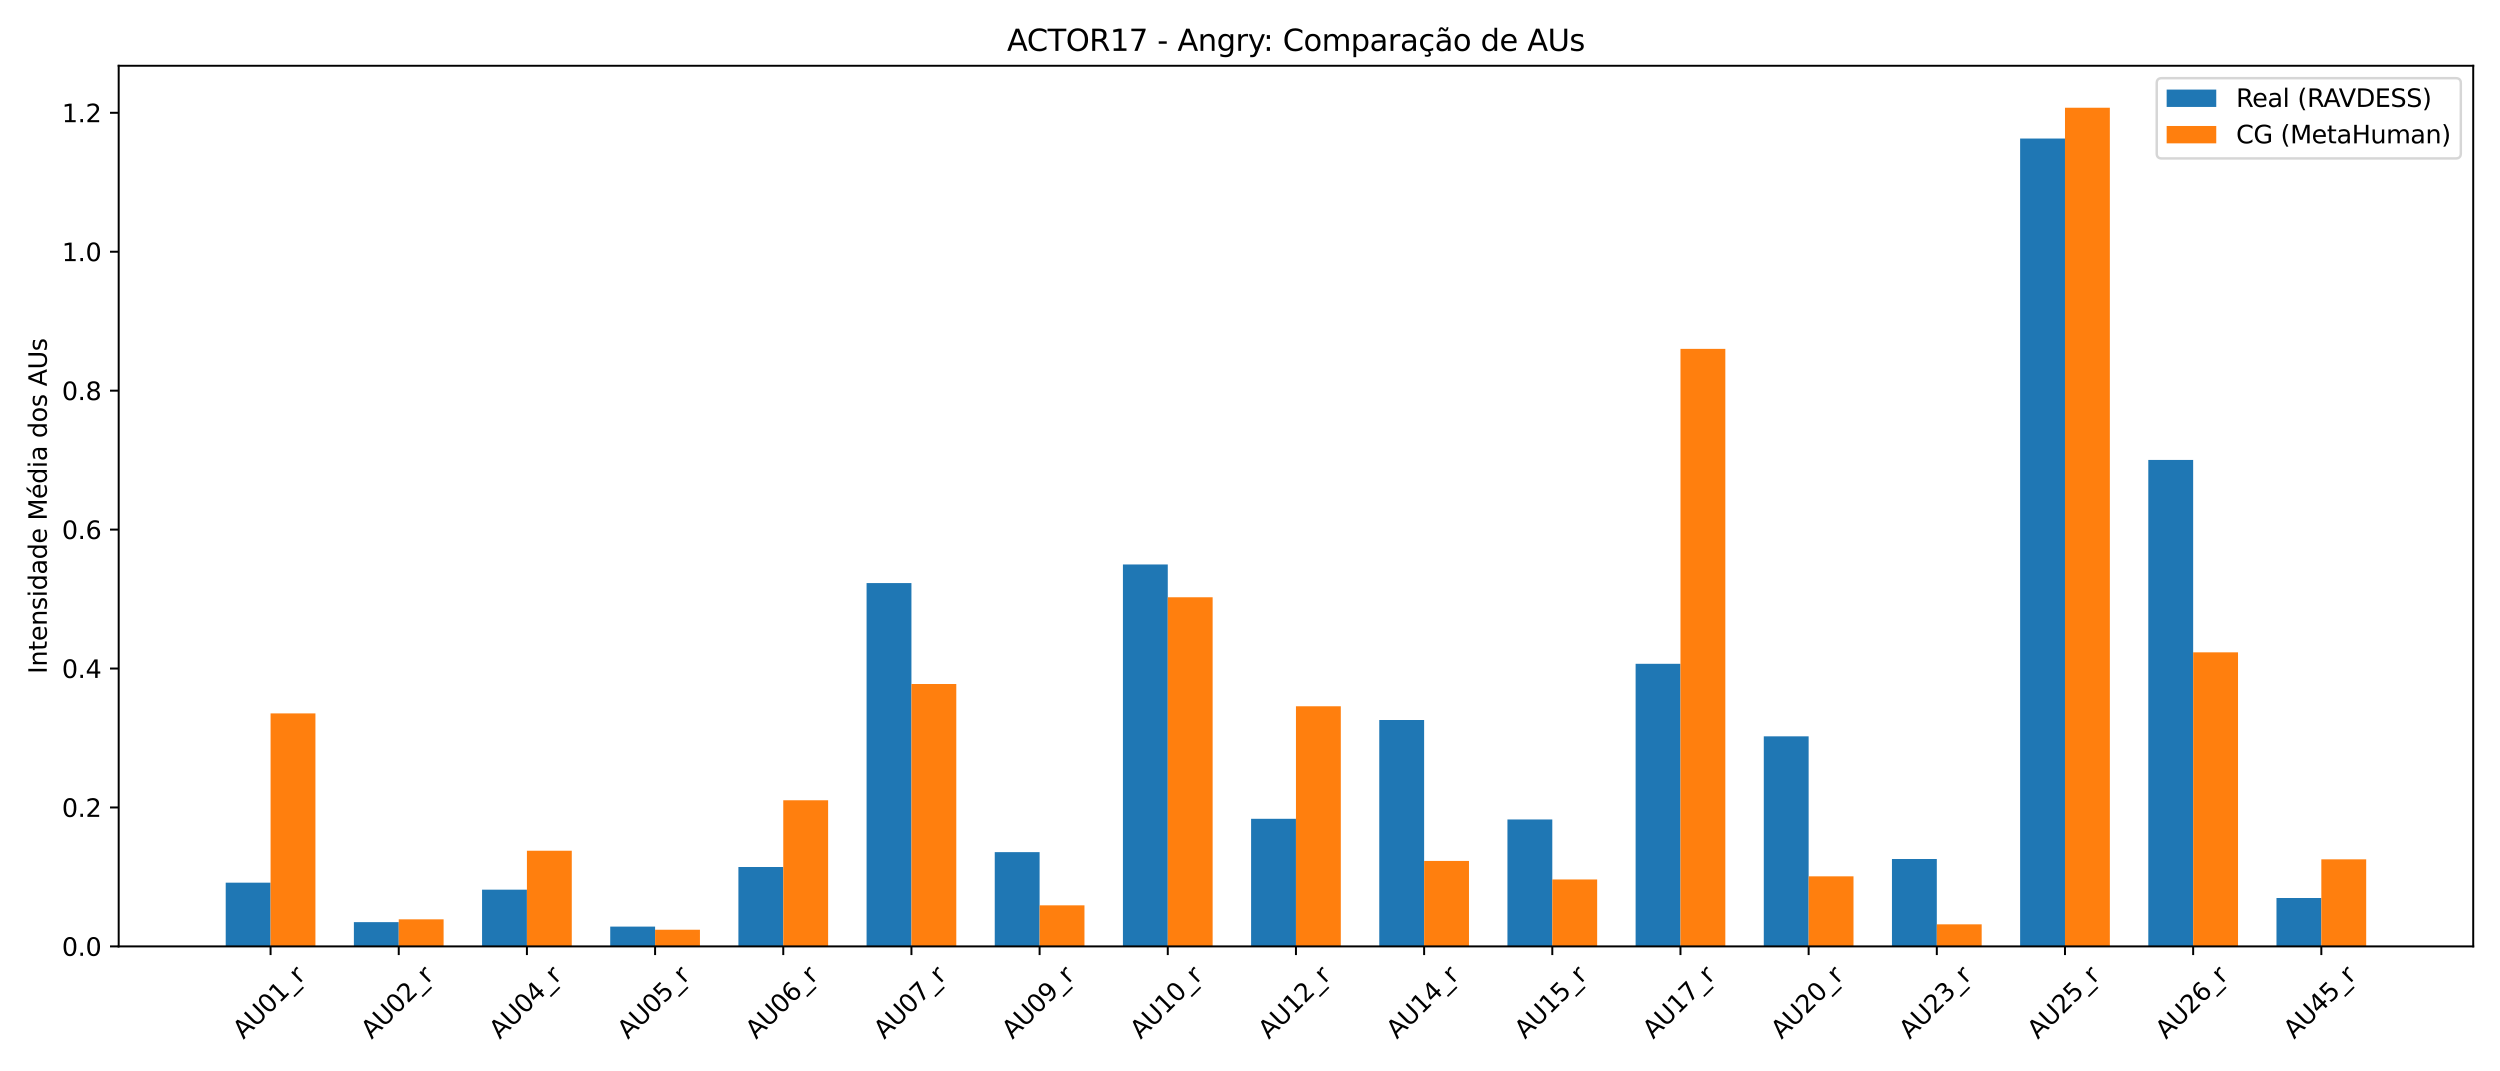 <?xml version="1.0" encoding="utf-8" standalone="no"?>
<!DOCTYPE svg PUBLIC "-//W3C//DTD SVG 1.1//EN"
  "http://www.w3.org/Graphics/SVG/1.1/DTD/svg11.dtd">
<svg xmlns:xlink="http://www.w3.org/1999/xlink" width="1008pt" height="432pt" viewBox="0 0 1008 432" xmlns="http://www.w3.org/2000/svg" version="1.1">
 <defs>
  <style type="text/css">*{stroke-linejoin: round; stroke-linecap: butt}</style>
 </defs>
 <g id="figure_1">
  <g id="patch_1">
   <path d="M 0 432 
L 1008 432 
L 1008 0 
L 0 0 
z
" style="fill: #ffffff"/>
  </g>
  <g id="axes_1">
   <g id="patch_2">
    <path d="M 47.855 381.585 
L 997.2 381.585 
L 997.2 26.52 
L 47.855 26.52 
z
" style="fill: #ffffff"/>
   </g>
   <g id="patch_3">
    <path d="M 91.007 381.585 
L 109.095 381.585 
L 109.095 355.896 
L 91.007 355.896 
z
" clip-path="url(#p67340ee2ce)" style="fill: #1f77b4"/>
   </g>
   <g id="patch_4">
    <path d="M 142.686 381.585 
L 160.774 381.585 
L 160.774 371.795 
L 142.686 371.795 
z
" clip-path="url(#p67340ee2ce)" style="fill: #1f77b4"/>
   </g>
   <g id="patch_5">
    <path d="M 194.365 381.585 
L 212.453 381.585 
L 212.453 358.724 
L 194.365 358.724 
z
" clip-path="url(#p67340ee2ce)" style="fill: #1f77b4"/>
   </g>
   <g id="patch_6">
    <path d="M 246.044 381.585 
L 264.132 381.585 
L 264.132 373.609 
L 246.044 373.609 
z
" clip-path="url(#p67340ee2ce)" style="fill: #1f77b4"/>
   </g>
   <g id="patch_7">
    <path d="M 297.723 381.585 
L 315.811 381.585 
L 315.811 349.574 
L 297.723 349.574 
z
" clip-path="url(#p67340ee2ce)" style="fill: #1f77b4"/>
   </g>
   <g id="patch_8">
    <path d="M 349.403 381.585 
L 367.49 381.585 
L 367.49 235.084 
L 349.403 235.084 
z
" clip-path="url(#p67340ee2ce)" style="fill: #1f77b4"/>
   </g>
   <g id="patch_9">
    <path d="M 401.082 381.585 
L 419.169 381.585 
L 419.169 343.572 
L 401.082 343.572 
z
" clip-path="url(#p67340ee2ce)" style="fill: #1f77b4"/>
   </g>
   <g id="patch_10">
    <path d="M 452.761 381.585 
L 470.848 381.585 
L 470.848 227.588 
L 452.761 227.588 
z
" clip-path="url(#p67340ee2ce)" style="fill: #1f77b4"/>
   </g>
   <g id="patch_11">
    <path d="M 504.44 381.585 
L 522.528 381.585 
L 522.528 330.128 
L 504.44 330.128 
z
" clip-path="url(#p67340ee2ce)" style="fill: #1f77b4"/>
   </g>
   <g id="patch_12">
    <path d="M 556.119 381.585 
L 574.207 381.585 
L 574.207 290.302 
L 556.119 290.302 
z
" clip-path="url(#p67340ee2ce)" style="fill: #1f77b4"/>
   </g>
   <g id="patch_13">
    <path d="M 607.798 381.585 
L 625.886 381.585 
L 625.886 330.421 
L 607.798 330.421 
z
" clip-path="url(#p67340ee2ce)" style="fill: #1f77b4"/>
   </g>
   <g id="patch_14">
    <path d="M 659.477 381.585 
L 677.565 381.585 
L 677.565 267.654 
L 659.477 267.654 
z
" clip-path="url(#p67340ee2ce)" style="fill: #1f77b4"/>
   </g>
   <g id="patch_15">
    <path d="M 711.156 381.585 
L 729.244 381.585 
L 729.244 296.891 
L 711.156 296.891 
z
" clip-path="url(#p67340ee2ce)" style="fill: #1f77b4"/>
   </g>
   <g id="patch_16">
    <path d="M 762.835 381.585 
L 780.923 381.585 
L 780.923 346.347 
L 762.835 346.347 
z
" clip-path="url(#p67340ee2ce)" style="fill: #1f77b4"/>
   </g>
   <g id="patch_17">
    <path d="M 814.514 381.585 
L 832.602 381.585 
L 832.602 55.852 
L 814.514 55.852 
z
" clip-path="url(#p67340ee2ce)" style="fill: #1f77b4"/>
   </g>
   <g id="patch_18">
    <path d="M 866.193 381.585 
L 884.281 381.585 
L 884.281 185.441 
L 866.193 185.441 
z
" clip-path="url(#p67340ee2ce)" style="fill: #1f77b4"/>
   </g>
   <g id="patch_19">
    <path d="M 917.873 381.585 
L 935.96 381.585 
L 935.96 362.085 
L 917.873 362.085 
z
" clip-path="url(#p67340ee2ce)" style="fill: #1f77b4"/>
   </g>
   <g id="patch_20">
    <path d="M 109.095 381.585 
L 127.182 381.585 
L 127.182 287.635 
L 109.095 287.635 
z
" clip-path="url(#p67340ee2ce)" style="fill: #ff7f0e"/>
   </g>
   <g id="patch_21">
    <path d="M 160.774 381.585 
L 178.862 381.585 
L 178.862 370.672 
L 160.774 370.672 
z
" clip-path="url(#p67340ee2ce)" style="fill: #ff7f0e"/>
   </g>
   <g id="patch_22">
    <path d="M 212.453 381.585 
L 230.541 381.585 
L 230.541 343.019 
L 212.453 343.019 
z
" clip-path="url(#p67340ee2ce)" style="fill: #ff7f0e"/>
   </g>
   <g id="patch_23">
    <path d="M 264.132 381.585 
L 282.22 381.585 
L 282.22 374.873 
L 264.132 374.873 
z
" clip-path="url(#p67340ee2ce)" style="fill: #ff7f0e"/>
   </g>
   <g id="patch_24">
    <path d="M 315.811 381.585 
L 333.899 381.585 
L 333.899 322.66 
L 315.811 322.66 
z
" clip-path="url(#p67340ee2ce)" style="fill: #ff7f0e"/>
   </g>
   <g id="patch_25">
    <path d="M 367.49 381.585 
L 385.578 381.585 
L 385.578 275.798 
L 367.49 275.798 
z
" clip-path="url(#p67340ee2ce)" style="fill: #ff7f0e"/>
   </g>
   <g id="patch_26">
    <path d="M 419.169 381.585 
L 437.257 381.585 
L 437.257 365.043 
L 419.169 365.043 
z
" clip-path="url(#p67340ee2ce)" style="fill: #ff7f0e"/>
   </g>
   <g id="patch_27">
    <path d="M 470.848 381.585 
L 488.936 381.585 
L 488.936 240.826 
L 470.848 240.826 
z
" clip-path="url(#p67340ee2ce)" style="fill: #ff7f0e"/>
   </g>
   <g id="patch_28">
    <path d="M 522.528 381.585 
L 540.615 381.585 
L 540.615 284.768 
L 522.528 284.768 
z
" clip-path="url(#p67340ee2ce)" style="fill: #ff7f0e"/>
   </g>
   <g id="patch_29">
    <path d="M 574.207 381.585 
L 592.294 381.585 
L 592.294 347.141 
L 574.207 347.141 
z
" clip-path="url(#p67340ee2ce)" style="fill: #ff7f0e"/>
   </g>
   <g id="patch_30">
    <path d="M 625.886 381.585 
L 643.973 381.585 
L 643.973 354.606 
L 625.886 354.606 
z
" clip-path="url(#p67340ee2ce)" style="fill: #ff7f0e"/>
   </g>
   <g id="patch_31">
    <path d="M 677.565 381.585 
L 695.652 381.585 
L 695.652 140.667 
L 677.565 140.667 
z
" clip-path="url(#p67340ee2ce)" style="fill: #ff7f0e"/>
   </g>
   <g id="patch_32">
    <path d="M 729.244 381.585 
L 747.332 381.585 
L 747.332 353.338 
L 729.244 353.338 
z
" clip-path="url(#p67340ee2ce)" style="fill: #ff7f0e"/>
   </g>
   <g id="patch_33">
    <path d="M 780.923 381.585 
L 799.011 381.585 
L 799.011 372.68 
L 780.923 372.68 
z
" clip-path="url(#p67340ee2ce)" style="fill: #ff7f0e"/>
   </g>
   <g id="patch_34">
    <path d="M 832.602 381.585 
L 850.69 381.585 
L 850.69 43.428 
L 832.602 43.428 
z
" clip-path="url(#p67340ee2ce)" style="fill: #ff7f0e"/>
   </g>
   <g id="patch_35">
    <path d="M 884.281 381.585 
L 902.369 381.585 
L 902.369 263.022 
L 884.281 263.022 
z
" clip-path="url(#p67340ee2ce)" style="fill: #ff7f0e"/>
   </g>
   <g id="patch_36">
    <path d="M 935.96 381.585 
L 954.048 381.585 
L 954.048 346.481 
L 935.96 346.481 
z
" clip-path="url(#p67340ee2ce)" style="fill: #ff7f0e"/>
   </g>
   <g id="matplotlib.axis_1">
    <g id="xtick_1">
     <g id="line2d_1">
      <defs>
       <path id="m3e438a20f1" d="M 0 0 
L 0 3.5 
" style="stroke: #000000; stroke-width: 0.8"/>
      </defs>
      <g>
       <use xlink:href="#m3e438a20f1" x="109.095" y="381.585" style="stroke: #000000; stroke-width: 0.8"/>
      </g>
     </g>
     <g id="text_1">
      <!-- AU01_r -->
      <g transform="translate(98.159 419.285) rotate(-45) scale(0.1 -0.1)">
       <defs>
        <path id="DejaVuSans-41" d="M 2188 4044 
L 1331 1722 
L 3047 1722 
L 2188 4044 
z
M 1831 4666 
L 2547 4666 
L 4325 0 
L 3669 0 
L 3244 1197 
L 1141 1197 
L 716 0 
L 50 0 
L 1831 4666 
z
" transform="scale(0.016)"/>
        <path id="DejaVuSans-55" d="M 556 4666 
L 1191 4666 
L 1191 1831 
Q 1191 1081 1462 751 
Q 1734 422 2344 422 
Q 2950 422 3222 751 
Q 3494 1081 3494 1831 
L 3494 4666 
L 4128 4666 
L 4128 1753 
Q 4128 841 3676 375 
Q 3225 -91 2344 -91 
Q 1459 -91 1007 375 
Q 556 841 556 1753 
L 556 4666 
z
" transform="scale(0.016)"/>
        <path id="DejaVuSans-30" d="M 2034 4250 
Q 1547 4250 1301 3770 
Q 1056 3291 1056 2328 
Q 1056 1369 1301 889 
Q 1547 409 2034 409 
Q 2525 409 2770 889 
Q 3016 1369 3016 2328 
Q 3016 3291 2770 3770 
Q 2525 4250 2034 4250 
z
M 2034 4750 
Q 2819 4750 3233 4129 
Q 3647 3509 3647 2328 
Q 3647 1150 3233 529 
Q 2819 -91 2034 -91 
Q 1250 -91 836 529 
Q 422 1150 422 2328 
Q 422 3509 836 4129 
Q 1250 4750 2034 4750 
z
" transform="scale(0.016)"/>
        <path id="DejaVuSans-31" d="M 794 531 
L 1825 531 
L 1825 4091 
L 703 3866 
L 703 4441 
L 1819 4666 
L 2450 4666 
L 2450 531 
L 3481 531 
L 3481 0 
L 794 0 
L 794 531 
z
" transform="scale(0.016)"/>
        <path id="DejaVuSans-5f" d="M 3263 -1063 
L 3263 -1509 
L -63 -1509 
L -63 -1063 
L 3263 -1063 
z
" transform="scale(0.016)"/>
        <path id="DejaVuSans-72" d="M 2631 2963 
Q 2534 3019 2420 3045 
Q 2306 3072 2169 3072 
Q 1681 3072 1420 2755 
Q 1159 2438 1159 1844 
L 1159 0 
L 581 0 
L 581 3500 
L 1159 3500 
L 1159 2956 
Q 1341 3275 1631 3429 
Q 1922 3584 2338 3584 
Q 2397 3584 2469 3576 
Q 2541 3569 2628 3553 
L 2631 2963 
z
" transform="scale(0.016)"/>
       </defs>
       <use xlink:href="#DejaVuSans-41"/>
       <use xlink:href="#DejaVuSans-55" transform="translate(68.408 0)"/>
       <use xlink:href="#DejaVuSans-30" transform="translate(141.602 0)"/>
       <use xlink:href="#DejaVuSans-31" transform="translate(205.225 0)"/>
       <use xlink:href="#DejaVuSans-5f" transform="translate(268.848 0)"/>
       <use xlink:href="#DejaVuSans-72" transform="translate(318.848 0)"/>
      </g>
     </g>
    </g>
    <g id="xtick_2">
     <g id="line2d_2">
      <g>
       <use xlink:href="#m3e438a20f1" x="160.774" y="381.585" style="stroke: #000000; stroke-width: 0.8"/>
      </g>
     </g>
     <g id="text_2">
      <!-- AU02_r -->
      <g transform="translate(149.838 419.285) rotate(-45) scale(0.1 -0.1)">
       <defs>
        <path id="DejaVuSans-32" d="M 1228 531 
L 3431 531 
L 3431 0 
L 469 0 
L 469 531 
Q 828 903 1448 1529 
Q 2069 2156 2228 2338 
Q 2531 2678 2651 2914 
Q 2772 3150 2772 3378 
Q 2772 3750 2511 3984 
Q 2250 4219 1831 4219 
Q 1534 4219 1204 4116 
Q 875 4013 500 3803 
L 500 4441 
Q 881 4594 1212 4672 
Q 1544 4750 1819 4750 
Q 2544 4750 2975 4387 
Q 3406 4025 3406 3419 
Q 3406 3131 3298 2873 
Q 3191 2616 2906 2266 
Q 2828 2175 2409 1742 
Q 1991 1309 1228 531 
z
" transform="scale(0.016)"/>
       </defs>
       <use xlink:href="#DejaVuSans-41"/>
       <use xlink:href="#DejaVuSans-55" transform="translate(68.408 0)"/>
       <use xlink:href="#DejaVuSans-30" transform="translate(141.602 0)"/>
       <use xlink:href="#DejaVuSans-32" transform="translate(205.225 0)"/>
       <use xlink:href="#DejaVuSans-5f" transform="translate(268.848 0)"/>
       <use xlink:href="#DejaVuSans-72" transform="translate(318.848 0)"/>
      </g>
     </g>
    </g>
    <g id="xtick_3">
     <g id="line2d_3">
      <g>
       <use xlink:href="#m3e438a20f1" x="212.453" y="381.585" style="stroke: #000000; stroke-width: 0.8"/>
      </g>
     </g>
     <g id="text_3">
      <!-- AU04_r -->
      <g transform="translate(201.517 419.285) rotate(-45) scale(0.1 -0.1)">
       <defs>
        <path id="DejaVuSans-34" d="M 2419 4116 
L 825 1625 
L 2419 1625 
L 2419 4116 
z
M 2253 4666 
L 3047 4666 
L 3047 1625 
L 3713 1625 
L 3713 1100 
L 3047 1100 
L 3047 0 
L 2419 0 
L 2419 1100 
L 313 1100 
L 313 1709 
L 2253 4666 
z
" transform="scale(0.016)"/>
       </defs>
       <use xlink:href="#DejaVuSans-41"/>
       <use xlink:href="#DejaVuSans-55" transform="translate(68.408 0)"/>
       <use xlink:href="#DejaVuSans-30" transform="translate(141.602 0)"/>
       <use xlink:href="#DejaVuSans-34" transform="translate(205.225 0)"/>
       <use xlink:href="#DejaVuSans-5f" transform="translate(268.848 0)"/>
       <use xlink:href="#DejaVuSans-72" transform="translate(318.848 0)"/>
      </g>
     </g>
    </g>
    <g id="xtick_4">
     <g id="line2d_4">
      <g>
       <use xlink:href="#m3e438a20f1" x="264.132" y="381.585" style="stroke: #000000; stroke-width: 0.8"/>
      </g>
     </g>
     <g id="text_4">
      <!-- AU05_r -->
      <g transform="translate(253.196 419.285) rotate(-45) scale(0.1 -0.1)">
       <defs>
        <path id="DejaVuSans-35" d="M 691 4666 
L 3169 4666 
L 3169 4134 
L 1269 4134 
L 1269 2991 
Q 1406 3038 1543 3061 
Q 1681 3084 1819 3084 
Q 2600 3084 3056 2656 
Q 3513 2228 3513 1497 
Q 3513 744 3044 326 
Q 2575 -91 1722 -91 
Q 1428 -91 1123 -41 
Q 819 9 494 109 
L 494 744 
Q 775 591 1075 516 
Q 1375 441 1709 441 
Q 2250 441 2565 725 
Q 2881 1009 2881 1497 
Q 2881 1984 2565 2268 
Q 2250 2553 1709 2553 
Q 1456 2553 1204 2497 
Q 953 2441 691 2322 
L 691 4666 
z
" transform="scale(0.016)"/>
       </defs>
       <use xlink:href="#DejaVuSans-41"/>
       <use xlink:href="#DejaVuSans-55" transform="translate(68.408 0)"/>
       <use xlink:href="#DejaVuSans-30" transform="translate(141.602 0)"/>
       <use xlink:href="#DejaVuSans-35" transform="translate(205.225 0)"/>
       <use xlink:href="#DejaVuSans-5f" transform="translate(268.848 0)"/>
       <use xlink:href="#DejaVuSans-72" transform="translate(318.848 0)"/>
      </g>
     </g>
    </g>
    <g id="xtick_5">
     <g id="line2d_5">
      <g>
       <use xlink:href="#m3e438a20f1" x="315.811" y="381.585" style="stroke: #000000; stroke-width: 0.8"/>
      </g>
     </g>
     <g id="text_5">
      <!-- AU06_r -->
      <g transform="translate(304.875 419.285) rotate(-45) scale(0.1 -0.1)">
       <defs>
        <path id="DejaVuSans-36" d="M 2113 2584 
Q 1688 2584 1439 2293 
Q 1191 2003 1191 1497 
Q 1191 994 1439 701 
Q 1688 409 2113 409 
Q 2538 409 2786 701 
Q 3034 994 3034 1497 
Q 3034 2003 2786 2293 
Q 2538 2584 2113 2584 
z
M 3366 4563 
L 3366 3988 
Q 3128 4100 2886 4159 
Q 2644 4219 2406 4219 
Q 1781 4219 1451 3797 
Q 1122 3375 1075 2522 
Q 1259 2794 1537 2939 
Q 1816 3084 2150 3084 
Q 2853 3084 3261 2657 
Q 3669 2231 3669 1497 
Q 3669 778 3244 343 
Q 2819 -91 2113 -91 
Q 1303 -91 875 529 
Q 447 1150 447 2328 
Q 447 3434 972 4092 
Q 1497 4750 2381 4750 
Q 2619 4750 2861 4703 
Q 3103 4656 3366 4563 
z
" transform="scale(0.016)"/>
       </defs>
       <use xlink:href="#DejaVuSans-41"/>
       <use xlink:href="#DejaVuSans-55" transform="translate(68.408 0)"/>
       <use xlink:href="#DejaVuSans-30" transform="translate(141.602 0)"/>
       <use xlink:href="#DejaVuSans-36" transform="translate(205.225 0)"/>
       <use xlink:href="#DejaVuSans-5f" transform="translate(268.848 0)"/>
       <use xlink:href="#DejaVuSans-72" transform="translate(318.848 0)"/>
      </g>
     </g>
    </g>
    <g id="xtick_6">
     <g id="line2d_6">
      <g>
       <use xlink:href="#m3e438a20f1" x="367.49" y="381.585" style="stroke: #000000; stroke-width: 0.8"/>
      </g>
     </g>
     <g id="text_6">
      <!-- AU07_r -->
      <g transform="translate(356.554 419.285) rotate(-45) scale(0.1 -0.1)">
       <defs>
        <path id="DejaVuSans-37" d="M 525 4666 
L 3525 4666 
L 3525 4397 
L 1831 0 
L 1172 0 
L 2766 4134 
L 525 4134 
L 525 4666 
z
" transform="scale(0.016)"/>
       </defs>
       <use xlink:href="#DejaVuSans-41"/>
       <use xlink:href="#DejaVuSans-55" transform="translate(68.408 0)"/>
       <use xlink:href="#DejaVuSans-30" transform="translate(141.602 0)"/>
       <use xlink:href="#DejaVuSans-37" transform="translate(205.225 0)"/>
       <use xlink:href="#DejaVuSans-5f" transform="translate(268.848 0)"/>
       <use xlink:href="#DejaVuSans-72" transform="translate(318.848 0)"/>
      </g>
     </g>
    </g>
    <g id="xtick_7">
     <g id="line2d_7">
      <g>
       <use xlink:href="#m3e438a20f1" x="419.169" y="381.585" style="stroke: #000000; stroke-width: 0.8"/>
      </g>
     </g>
     <g id="text_7">
      <!-- AU09_r -->
      <g transform="translate(408.233 419.285) rotate(-45) scale(0.1 -0.1)">
       <defs>
        <path id="DejaVuSans-39" d="M 703 97 
L 703 672 
Q 941 559 1184 500 
Q 1428 441 1663 441 
Q 2288 441 2617 861 
Q 2947 1281 2994 2138 
Q 2813 1869 2534 1725 
Q 2256 1581 1919 1581 
Q 1219 1581 811 2004 
Q 403 2428 403 3163 
Q 403 3881 828 4315 
Q 1253 4750 1959 4750 
Q 2769 4750 3195 4129 
Q 3622 3509 3622 2328 
Q 3622 1225 3098 567 
Q 2575 -91 1691 -91 
Q 1453 -91 1209 -44 
Q 966 3 703 97 
z
M 1959 2075 
Q 2384 2075 2632 2365 
Q 2881 2656 2881 3163 
Q 2881 3666 2632 3958 
Q 2384 4250 1959 4250 
Q 1534 4250 1286 3958 
Q 1038 3666 1038 3163 
Q 1038 2656 1286 2365 
Q 1534 2075 1959 2075 
z
" transform="scale(0.016)"/>
       </defs>
       <use xlink:href="#DejaVuSans-41"/>
       <use xlink:href="#DejaVuSans-55" transform="translate(68.408 0)"/>
       <use xlink:href="#DejaVuSans-30" transform="translate(141.602 0)"/>
       <use xlink:href="#DejaVuSans-39" transform="translate(205.225 0)"/>
       <use xlink:href="#DejaVuSans-5f" transform="translate(268.848 0)"/>
       <use xlink:href="#DejaVuSans-72" transform="translate(318.848 0)"/>
      </g>
     </g>
    </g>
    <g id="xtick_8">
     <g id="line2d_8">
      <g>
       <use xlink:href="#m3e438a20f1" x="470.848" y="381.585" style="stroke: #000000; stroke-width: 0.8"/>
      </g>
     </g>
     <g id="text_8">
      <!-- AU10_r -->
      <g transform="translate(459.913 419.285) rotate(-45) scale(0.1 -0.1)">
       <use xlink:href="#DejaVuSans-41"/>
       <use xlink:href="#DejaVuSans-55" transform="translate(68.408 0)"/>
       <use xlink:href="#DejaVuSans-31" transform="translate(141.602 0)"/>
       <use xlink:href="#DejaVuSans-30" transform="translate(205.225 0)"/>
       <use xlink:href="#DejaVuSans-5f" transform="translate(268.848 0)"/>
       <use xlink:href="#DejaVuSans-72" transform="translate(318.848 0)"/>
      </g>
     </g>
    </g>
    <g id="xtick_9">
     <g id="line2d_9">
      <g>
       <use xlink:href="#m3e438a20f1" x="522.528" y="381.585" style="stroke: #000000; stroke-width: 0.8"/>
      </g>
     </g>
     <g id="text_9">
      <!-- AU12_r -->
      <g transform="translate(511.592 419.285) rotate(-45) scale(0.1 -0.1)">
       <use xlink:href="#DejaVuSans-41"/>
       <use xlink:href="#DejaVuSans-55" transform="translate(68.408 0)"/>
       <use xlink:href="#DejaVuSans-31" transform="translate(141.602 0)"/>
       <use xlink:href="#DejaVuSans-32" transform="translate(205.225 0)"/>
       <use xlink:href="#DejaVuSans-5f" transform="translate(268.848 0)"/>
       <use xlink:href="#DejaVuSans-72" transform="translate(318.848 0)"/>
      </g>
     </g>
    </g>
    <g id="xtick_10">
     <g id="line2d_10">
      <g>
       <use xlink:href="#m3e438a20f1" x="574.207" y="381.585" style="stroke: #000000; stroke-width: 0.8"/>
      </g>
     </g>
     <g id="text_10">
      <!-- AU14_r -->
      <g transform="translate(563.235 419.213) rotate(-45) scale(0.1 -0.1)">
       <use xlink:href="#DejaVuSans-41"/>
       <use xlink:href="#DejaVuSans-55" transform="translate(68.408 0)"/>
       <use xlink:href="#DejaVuSans-31" transform="translate(141.602 0)"/>
       <use xlink:href="#DejaVuSans-34" transform="translate(205.225 0)"/>
       <use xlink:href="#DejaVuSans-5f" transform="translate(268.848 0)"/>
       <use xlink:href="#DejaVuSans-72" transform="translate(318.848 0)"/>
      </g>
     </g>
    </g>
    <g id="xtick_11">
     <g id="line2d_11">
      <g>
       <use xlink:href="#m3e438a20f1" x="625.886" y="381.585" style="stroke: #000000; stroke-width: 0.8"/>
      </g>
     </g>
     <g id="text_11">
      <!-- AU15_r -->
      <g transform="translate(614.914 419.213) rotate(-45) scale(0.1 -0.1)">
       <use xlink:href="#DejaVuSans-41"/>
       <use xlink:href="#DejaVuSans-55" transform="translate(68.408 0)"/>
       <use xlink:href="#DejaVuSans-31" transform="translate(141.602 0)"/>
       <use xlink:href="#DejaVuSans-35" transform="translate(205.225 0)"/>
       <use xlink:href="#DejaVuSans-5f" transform="translate(268.848 0)"/>
       <use xlink:href="#DejaVuSans-72" transform="translate(318.848 0)"/>
      </g>
     </g>
    </g>
    <g id="xtick_12">
     <g id="line2d_12">
      <g>
       <use xlink:href="#m3e438a20f1" x="677.565" y="381.585" style="stroke: #000000; stroke-width: 0.8"/>
      </g>
     </g>
     <g id="text_12">
      <!-- AU17_r -->
      <g transform="translate(666.593 419.213) rotate(-45) scale(0.1 -0.1)">
       <use xlink:href="#DejaVuSans-41"/>
       <use xlink:href="#DejaVuSans-55" transform="translate(68.408 0)"/>
       <use xlink:href="#DejaVuSans-31" transform="translate(141.602 0)"/>
       <use xlink:href="#DejaVuSans-37" transform="translate(205.225 0)"/>
       <use xlink:href="#DejaVuSans-5f" transform="translate(268.848 0)"/>
       <use xlink:href="#DejaVuSans-72" transform="translate(318.848 0)"/>
      </g>
     </g>
    </g>
    <g id="xtick_13">
     <g id="line2d_13">
      <g>
       <use xlink:href="#m3e438a20f1" x="729.244" y="381.585" style="stroke: #000000; stroke-width: 0.8"/>
      </g>
     </g>
     <g id="text_13">
      <!-- AU20_r -->
      <g transform="translate(718.308 419.285) rotate(-45) scale(0.1 -0.1)">
       <use xlink:href="#DejaVuSans-41"/>
       <use xlink:href="#DejaVuSans-55" transform="translate(68.408 0)"/>
       <use xlink:href="#DejaVuSans-32" transform="translate(141.602 0)"/>
       <use xlink:href="#DejaVuSans-30" transform="translate(205.225 0)"/>
       <use xlink:href="#DejaVuSans-5f" transform="translate(268.848 0)"/>
       <use xlink:href="#DejaVuSans-72" transform="translate(318.848 0)"/>
      </g>
     </g>
    </g>
    <g id="xtick_14">
     <g id="line2d_14">
      <g>
       <use xlink:href="#m3e438a20f1" x="780.923" y="381.585" style="stroke: #000000; stroke-width: 0.8"/>
      </g>
     </g>
     <g id="text_14">
      <!-- AU23_r -->
      <g transform="translate(769.987 419.285) rotate(-45) scale(0.1 -0.1)">
       <defs>
        <path id="DejaVuSans-33" d="M 2597 2516 
Q 3050 2419 3304 2112 
Q 3559 1806 3559 1356 
Q 3559 666 3084 287 
Q 2609 -91 1734 -91 
Q 1441 -91 1130 -33 
Q 819 25 488 141 
L 488 750 
Q 750 597 1062 519 
Q 1375 441 1716 441 
Q 2309 441 2620 675 
Q 2931 909 2931 1356 
Q 2931 1769 2642 2001 
Q 2353 2234 1838 2234 
L 1294 2234 
L 1294 2753 
L 1863 2753 
Q 2328 2753 2575 2939 
Q 2822 3125 2822 3475 
Q 2822 3834 2567 4026 
Q 2313 4219 1838 4219 
Q 1578 4219 1281 4162 
Q 984 4106 628 3988 
L 628 4550 
Q 988 4650 1302 4700 
Q 1616 4750 1894 4750 
Q 2613 4750 3031 4423 
Q 3450 4097 3450 3541 
Q 3450 3153 3228 2886 
Q 3006 2619 2597 2516 
z
" transform="scale(0.016)"/>
       </defs>
       <use xlink:href="#DejaVuSans-41"/>
       <use xlink:href="#DejaVuSans-55" transform="translate(68.408 0)"/>
       <use xlink:href="#DejaVuSans-32" transform="translate(141.602 0)"/>
       <use xlink:href="#DejaVuSans-33" transform="translate(205.225 0)"/>
       <use xlink:href="#DejaVuSans-5f" transform="translate(268.848 0)"/>
       <use xlink:href="#DejaVuSans-72" transform="translate(318.848 0)"/>
      </g>
     </g>
    </g>
    <g id="xtick_15">
     <g id="line2d_15">
      <g>
       <use xlink:href="#m3e438a20f1" x="832.602" y="381.585" style="stroke: #000000; stroke-width: 0.8"/>
      </g>
     </g>
     <g id="text_15">
      <!-- AU25_r -->
      <g transform="translate(821.666 419.285) rotate(-45) scale(0.1 -0.1)">
       <use xlink:href="#DejaVuSans-41"/>
       <use xlink:href="#DejaVuSans-55" transform="translate(68.408 0)"/>
       <use xlink:href="#DejaVuSans-32" transform="translate(141.602 0)"/>
       <use xlink:href="#DejaVuSans-35" transform="translate(205.225 0)"/>
       <use xlink:href="#DejaVuSans-5f" transform="translate(268.848 0)"/>
       <use xlink:href="#DejaVuSans-72" transform="translate(318.848 0)"/>
      </g>
     </g>
    </g>
    <g id="xtick_16">
     <g id="line2d_16">
      <g>
       <use xlink:href="#m3e438a20f1" x="884.281" y="381.585" style="stroke: #000000; stroke-width: 0.8"/>
      </g>
     </g>
     <g id="text_16">
      <!-- AU26_r -->
      <g transform="translate(873.345 419.285) rotate(-45) scale(0.1 -0.1)">
       <use xlink:href="#DejaVuSans-41"/>
       <use xlink:href="#DejaVuSans-55" transform="translate(68.408 0)"/>
       <use xlink:href="#DejaVuSans-32" transform="translate(141.602 0)"/>
       <use xlink:href="#DejaVuSans-36" transform="translate(205.225 0)"/>
       <use xlink:href="#DejaVuSans-5f" transform="translate(268.848 0)"/>
       <use xlink:href="#DejaVuSans-72" transform="translate(318.848 0)"/>
      </g>
     </g>
    </g>
    <g id="xtick_17">
     <g id="line2d_17">
      <g>
       <use xlink:href="#m3e438a20f1" x="935.96" y="381.585" style="stroke: #000000; stroke-width: 0.8"/>
      </g>
     </g>
     <g id="text_17">
      <!-- AU45_r -->
      <g transform="translate(924.989 419.213) rotate(-45) scale(0.1 -0.1)">
       <use xlink:href="#DejaVuSans-41"/>
       <use xlink:href="#DejaVuSans-55" transform="translate(68.408 0)"/>
       <use xlink:href="#DejaVuSans-34" transform="translate(141.602 0)"/>
       <use xlink:href="#DejaVuSans-35" transform="translate(205.225 0)"/>
       <use xlink:href="#DejaVuSans-5f" transform="translate(268.848 0)"/>
       <use xlink:href="#DejaVuSans-72" transform="translate(318.848 0)"/>
      </g>
     </g>
    </g>
   </g>
   <g id="matplotlib.axis_2">
    <g id="ytick_1">
     <g id="line2d_18">
      <defs>
       <path id="me1ac67bc42" d="M 0 0 
L -3.5 0 
" style="stroke: #000000; stroke-width: 0.8"/>
      </defs>
      <g>
       <use xlink:href="#me1ac67bc42" x="47.855" y="381.585" style="stroke: #000000; stroke-width: 0.8"/>
      </g>
     </g>
     <g id="text_18">
      <!-- 0.0 -->
      <g transform="translate(24.952 385.384) scale(0.1 -0.1)">
       <defs>
        <path id="DejaVuSans-2e" d="M 684 794 
L 1344 794 
L 1344 0 
L 684 0 
L 684 794 
z
" transform="scale(0.016)"/>
       </defs>
       <use xlink:href="#DejaVuSans-30"/>
       <use xlink:href="#DejaVuSans-2e" transform="translate(63.623 0)"/>
       <use xlink:href="#DejaVuSans-30" transform="translate(95.41 0)"/>
      </g>
     </g>
    </g>
    <g id="ytick_2">
     <g id="line2d_19">
      <g>
       <use xlink:href="#me1ac67bc42" x="47.855" y="325.567" style="stroke: #000000; stroke-width: 0.8"/>
      </g>
     </g>
     <g id="text_19">
      <!-- 0.2 -->
      <g transform="translate(24.952 329.366) scale(0.1 -0.1)">
       <use xlink:href="#DejaVuSans-30"/>
       <use xlink:href="#DejaVuSans-2e" transform="translate(63.623 0)"/>
       <use xlink:href="#DejaVuSans-32" transform="translate(95.41 0)"/>
      </g>
     </g>
    </g>
    <g id="ytick_3">
     <g id="line2d_20">
      <g>
       <use xlink:href="#me1ac67bc42" x="47.855" y="269.548" style="stroke: #000000; stroke-width: 0.8"/>
      </g>
     </g>
     <g id="text_20">
      <!-- 0.4 -->
      <g transform="translate(24.952 273.348) scale(0.1 -0.1)">
       <use xlink:href="#DejaVuSans-30"/>
       <use xlink:href="#DejaVuSans-2e" transform="translate(63.623 0)"/>
       <use xlink:href="#DejaVuSans-34" transform="translate(95.41 0)"/>
      </g>
     </g>
    </g>
    <g id="ytick_4">
     <g id="line2d_21">
      <g>
       <use xlink:href="#me1ac67bc42" x="47.855" y="213.53" style="stroke: #000000; stroke-width: 0.8"/>
      </g>
     </g>
     <g id="text_21">
      <!-- 0.6 -->
      <g transform="translate(24.952 217.329) scale(0.1 -0.1)">
       <use xlink:href="#DejaVuSans-30"/>
       <use xlink:href="#DejaVuSans-2e" transform="translate(63.623 0)"/>
       <use xlink:href="#DejaVuSans-36" transform="translate(95.41 0)"/>
      </g>
     </g>
    </g>
    <g id="ytick_5">
     <g id="line2d_22">
      <g>
       <use xlink:href="#me1ac67bc42" x="47.855" y="157.512" style="stroke: #000000; stroke-width: 0.8"/>
      </g>
     </g>
     <g id="text_22">
      <!-- 0.8 -->
      <g transform="translate(24.952 161.311) scale(0.1 -0.1)">
       <defs>
        <path id="DejaVuSans-38" d="M 2034 2216 
Q 1584 2216 1326 1975 
Q 1069 1734 1069 1313 
Q 1069 891 1326 650 
Q 1584 409 2034 409 
Q 2484 409 2743 651 
Q 3003 894 3003 1313 
Q 3003 1734 2745 1975 
Q 2488 2216 2034 2216 
z
M 1403 2484 
Q 997 2584 770 2862 
Q 544 3141 544 3541 
Q 544 4100 942 4425 
Q 1341 4750 2034 4750 
Q 2731 4750 3128 4425 
Q 3525 4100 3525 3541 
Q 3525 3141 3298 2862 
Q 3072 2584 2669 2484 
Q 3125 2378 3379 2068 
Q 3634 1759 3634 1313 
Q 3634 634 3220 271 
Q 2806 -91 2034 -91 
Q 1263 -91 848 271 
Q 434 634 434 1313 
Q 434 1759 690 2068 
Q 947 2378 1403 2484 
z
M 1172 3481 
Q 1172 3119 1398 2916 
Q 1625 2713 2034 2713 
Q 2441 2713 2670 2916 
Q 2900 3119 2900 3481 
Q 2900 3844 2670 4047 
Q 2441 4250 2034 4250 
Q 1625 4250 1398 4047 
Q 1172 3844 1172 3481 
z
" transform="scale(0.016)"/>
       </defs>
       <use xlink:href="#DejaVuSans-30"/>
       <use xlink:href="#DejaVuSans-2e" transform="translate(63.623 0)"/>
       <use xlink:href="#DejaVuSans-38" transform="translate(95.41 0)"/>
      </g>
     </g>
    </g>
    <g id="ytick_6">
     <g id="line2d_23">
      <g>
       <use xlink:href="#me1ac67bc42" x="47.855" y="101.494" style="stroke: #000000; stroke-width: 0.8"/>
      </g>
     </g>
     <g id="text_23">
      <!-- 1.0 -->
      <g transform="translate(24.952 105.293) scale(0.1 -0.1)">
       <use xlink:href="#DejaVuSans-31"/>
       <use xlink:href="#DejaVuSans-2e" transform="translate(63.623 0)"/>
       <use xlink:href="#DejaVuSans-30" transform="translate(95.41 0)"/>
      </g>
     </g>
    </g>
    <g id="ytick_7">
     <g id="line2d_24">
      <g>
       <use xlink:href="#me1ac67bc42" x="47.855" y="45.476" style="stroke: #000000; stroke-width: 0.8"/>
      </g>
     </g>
     <g id="text_24">
      <!-- 1.2 -->
      <g transform="translate(24.952 49.275) scale(0.1 -0.1)">
       <use xlink:href="#DejaVuSans-31"/>
       <use xlink:href="#DejaVuSans-2e" transform="translate(63.623 0)"/>
       <use xlink:href="#DejaVuSans-32" transform="translate(95.41 0)"/>
      </g>
     </g>
    </g>
    <g id="text_25">
     <!-- Intensidade Média dos AUs -->
     <g transform="translate(18.872 271.692) rotate(-90) scale(0.1 -0.1)">
      <defs>
       <path id="DejaVuSans-49" d="M 628 4666 
L 1259 4666 
L 1259 0 
L 628 0 
L 628 4666 
z
" transform="scale(0.016)"/>
       <path id="DejaVuSans-6e" d="M 3513 2113 
L 3513 0 
L 2938 0 
L 2938 2094 
Q 2938 2591 2744 2837 
Q 2550 3084 2163 3084 
Q 1697 3084 1428 2787 
Q 1159 2491 1159 1978 
L 1159 0 
L 581 0 
L 581 3500 
L 1159 3500 
L 1159 2956 
Q 1366 3272 1645 3428 
Q 1925 3584 2291 3584 
Q 2894 3584 3203 3211 
Q 3513 2838 3513 2113 
z
" transform="scale(0.016)"/>
       <path id="DejaVuSans-74" d="M 1172 4494 
L 1172 3500 
L 2356 3500 
L 2356 3053 
L 1172 3053 
L 1172 1153 
Q 1172 725 1289 603 
Q 1406 481 1766 481 
L 2356 481 
L 2356 0 
L 1766 0 
Q 1100 0 847 248 
Q 594 497 594 1153 
L 594 3053 
L 172 3053 
L 172 3500 
L 594 3500 
L 594 4494 
L 1172 4494 
z
" transform="scale(0.016)"/>
       <path id="DejaVuSans-65" d="M 3597 1894 
L 3597 1613 
L 953 1613 
Q 991 1019 1311 708 
Q 1631 397 2203 397 
Q 2534 397 2845 478 
Q 3156 559 3463 722 
L 3463 178 
Q 3153 47 2828 -22 
Q 2503 -91 2169 -91 
Q 1331 -91 842 396 
Q 353 884 353 1716 
Q 353 2575 817 3079 
Q 1281 3584 2069 3584 
Q 2775 3584 3186 3129 
Q 3597 2675 3597 1894 
z
M 3022 2063 
Q 3016 2534 2758 2815 
Q 2500 3097 2075 3097 
Q 1594 3097 1305 2825 
Q 1016 2553 972 2059 
L 3022 2063 
z
" transform="scale(0.016)"/>
       <path id="DejaVuSans-73" d="M 2834 3397 
L 2834 2853 
Q 2591 2978 2328 3040 
Q 2066 3103 1784 3103 
Q 1356 3103 1142 2972 
Q 928 2841 928 2578 
Q 928 2378 1081 2264 
Q 1234 2150 1697 2047 
L 1894 2003 
Q 2506 1872 2764 1633 
Q 3022 1394 3022 966 
Q 3022 478 2636 193 
Q 2250 -91 1575 -91 
Q 1294 -91 989 -36 
Q 684 19 347 128 
L 347 722 
Q 666 556 975 473 
Q 1284 391 1588 391 
Q 1994 391 2212 530 
Q 2431 669 2431 922 
Q 2431 1156 2273 1281 
Q 2116 1406 1581 1522 
L 1381 1569 
Q 847 1681 609 1914 
Q 372 2147 372 2553 
Q 372 3047 722 3315 
Q 1072 3584 1716 3584 
Q 2034 3584 2315 3537 
Q 2597 3491 2834 3397 
z
" transform="scale(0.016)"/>
       <path id="DejaVuSans-69" d="M 603 3500 
L 1178 3500 
L 1178 0 
L 603 0 
L 603 3500 
z
M 603 4863 
L 1178 4863 
L 1178 4134 
L 603 4134 
L 603 4863 
z
" transform="scale(0.016)"/>
       <path id="DejaVuSans-64" d="M 2906 2969 
L 2906 4863 
L 3481 4863 
L 3481 0 
L 2906 0 
L 2906 525 
Q 2725 213 2448 61 
Q 2172 -91 1784 -91 
Q 1150 -91 751 415 
Q 353 922 353 1747 
Q 353 2572 751 3078 
Q 1150 3584 1784 3584 
Q 2172 3584 2448 3432 
Q 2725 3281 2906 2969 
z
M 947 1747 
Q 947 1113 1208 752 
Q 1469 391 1925 391 
Q 2381 391 2643 752 
Q 2906 1113 2906 1747 
Q 2906 2381 2643 2742 
Q 2381 3103 1925 3103 
Q 1469 3103 1208 2742 
Q 947 2381 947 1747 
z
" transform="scale(0.016)"/>
       <path id="DejaVuSans-61" d="M 2194 1759 
Q 1497 1759 1228 1600 
Q 959 1441 959 1056 
Q 959 750 1161 570 
Q 1363 391 1709 391 
Q 2188 391 2477 730 
Q 2766 1069 2766 1631 
L 2766 1759 
L 2194 1759 
z
M 3341 1997 
L 3341 0 
L 2766 0 
L 2766 531 
Q 2569 213 2275 61 
Q 1981 -91 1556 -91 
Q 1019 -91 701 211 
Q 384 513 384 1019 
Q 384 1609 779 1909 
Q 1175 2209 1959 2209 
L 2766 2209 
L 2766 2266 
Q 2766 2663 2505 2880 
Q 2244 3097 1772 3097 
Q 1472 3097 1187 3025 
Q 903 2953 641 2809 
L 641 3341 
Q 956 3463 1253 3523 
Q 1550 3584 1831 3584 
Q 2591 3584 2966 3190 
Q 3341 2797 3341 1997 
z
" transform="scale(0.016)"/>
       <path id="DejaVuSans-20" transform="scale(0.016)"/>
       <path id="DejaVuSans-4d" d="M 628 4666 
L 1569 4666 
L 2759 1491 
L 3956 4666 
L 4897 4666 
L 4897 0 
L 4281 0 
L 4281 4097 
L 3078 897 
L 2444 897 
L 1241 4097 
L 1241 0 
L 628 0 
L 628 4666 
z
" transform="scale(0.016)"/>
       <path id="DejaVuSans-e9" d="M 3597 1894 
L 3597 1613 
L 953 1613 
Q 991 1019 1311 708 
Q 1631 397 2203 397 
Q 2534 397 2845 478 
Q 3156 559 3463 722 
L 3463 178 
Q 3153 47 2828 -22 
Q 2503 -91 2169 -91 
Q 1331 -91 842 396 
Q 353 884 353 1716 
Q 353 2575 817 3079 
Q 1281 3584 2069 3584 
Q 2775 3584 3186 3129 
Q 3597 2675 3597 1894 
z
M 3022 2063 
Q 3016 2534 2758 2815 
Q 2500 3097 2075 3097 
Q 1594 3097 1305 2825 
Q 1016 2553 972 2059 
L 3022 2063 
z
M 2466 5119 
L 3088 5119 
L 2070 3944 
L 1591 3944 
L 2466 5119 
z
" transform="scale(0.016)"/>
       <path id="DejaVuSans-6f" d="M 1959 3097 
Q 1497 3097 1228 2736 
Q 959 2375 959 1747 
Q 959 1119 1226 758 
Q 1494 397 1959 397 
Q 2419 397 2687 759 
Q 2956 1122 2956 1747 
Q 2956 2369 2687 2733 
Q 2419 3097 1959 3097 
z
M 1959 3584 
Q 2709 3584 3137 3096 
Q 3566 2609 3566 1747 
Q 3566 888 3137 398 
Q 2709 -91 1959 -91 
Q 1206 -91 779 398 
Q 353 888 353 1747 
Q 353 2609 779 3096 
Q 1206 3584 1959 3584 
z
" transform="scale(0.016)"/>
      </defs>
      <use xlink:href="#DejaVuSans-49"/>
      <use xlink:href="#DejaVuSans-6e" transform="translate(29.492 0)"/>
      <use xlink:href="#DejaVuSans-74" transform="translate(92.871 0)"/>
      <use xlink:href="#DejaVuSans-65" transform="translate(132.08 0)"/>
      <use xlink:href="#DejaVuSans-6e" transform="translate(193.604 0)"/>
      <use xlink:href="#DejaVuSans-73" transform="translate(256.982 0)"/>
      <use xlink:href="#DejaVuSans-69" transform="translate(309.082 0)"/>
      <use xlink:href="#DejaVuSans-64" transform="translate(336.865 0)"/>
      <use xlink:href="#DejaVuSans-61" transform="translate(400.342 0)"/>
      <use xlink:href="#DejaVuSans-64" transform="translate(461.621 0)"/>
      <use xlink:href="#DejaVuSans-65" transform="translate(525.098 0)"/>
      <use xlink:href="#DejaVuSans-20" transform="translate(586.621 0)"/>
      <use xlink:href="#DejaVuSans-4d" transform="translate(618.408 0)"/>
      <use xlink:href="#DejaVuSans-e9" transform="translate(704.688 0)"/>
      <use xlink:href="#DejaVuSans-64" transform="translate(766.211 0)"/>
      <use xlink:href="#DejaVuSans-69" transform="translate(829.688 0)"/>
      <use xlink:href="#DejaVuSans-61" transform="translate(857.471 0)"/>
      <use xlink:href="#DejaVuSans-20" transform="translate(918.75 0)"/>
      <use xlink:href="#DejaVuSans-64" transform="translate(950.537 0)"/>
      <use xlink:href="#DejaVuSans-6f" transform="translate(1014.014 0)"/>
      <use xlink:href="#DejaVuSans-73" transform="translate(1075.195 0)"/>
      <use xlink:href="#DejaVuSans-20" transform="translate(1127.295 0)"/>
      <use xlink:href="#DejaVuSans-41" transform="translate(1159.082 0)"/>
      <use xlink:href="#DejaVuSans-55" transform="translate(1227.49 0)"/>
      <use xlink:href="#DejaVuSans-73" transform="translate(1300.684 0)"/>
     </g>
    </g>
   </g>
   <g id="patch_37">
    <path d="M 47.855 381.585 
L 47.855 26.52 
" style="fill: none; stroke: #000000; stroke-width: 0.8; stroke-linejoin: miter; stroke-linecap: square"/>
   </g>
   <g id="patch_38">
    <path d="M 997.2 381.585 
L 997.2 26.52 
" style="fill: none; stroke: #000000; stroke-width: 0.8; stroke-linejoin: miter; stroke-linecap: square"/>
   </g>
   <g id="patch_39">
    <path d="M 47.855 381.585 
L 997.2 381.585 
" style="fill: none; stroke: #000000; stroke-width: 0.8; stroke-linejoin: miter; stroke-linecap: square"/>
   </g>
   <g id="patch_40">
    <path d="M 47.855 26.52 
L 997.2 26.52 
" style="fill: none; stroke: #000000; stroke-width: 0.8; stroke-linejoin: miter; stroke-linecap: square"/>
   </g>
   <g id="text_26">
    <!-- ACTOR17 - Angry: Comparação de AUs -->
    <g transform="translate(406.023 20.52) scale(0.12 -0.12)">
     <defs>
      <path id="DejaVuSans-43" d="M 4122 4306 
L 4122 3641 
Q 3803 3938 3442 4084 
Q 3081 4231 2675 4231 
Q 1875 4231 1450 3742 
Q 1025 3253 1025 2328 
Q 1025 1406 1450 917 
Q 1875 428 2675 428 
Q 3081 428 3442 575 
Q 3803 722 4122 1019 
L 4122 359 
Q 3791 134 3420 21 
Q 3050 -91 2638 -91 
Q 1578 -91 968 557 
Q 359 1206 359 2328 
Q 359 3453 968 4101 
Q 1578 4750 2638 4750 
Q 3056 4750 3426 4639 
Q 3797 4528 4122 4306 
z
" transform="scale(0.016)"/>
      <path id="DejaVuSans-54" d="M -19 4666 
L 3928 4666 
L 3928 4134 
L 2272 4134 
L 2272 0 
L 1638 0 
L 1638 4134 
L -19 4134 
L -19 4666 
z
" transform="scale(0.016)"/>
      <path id="DejaVuSans-4f" d="M 2522 4238 
Q 1834 4238 1429 3725 
Q 1025 3213 1025 2328 
Q 1025 1447 1429 934 
Q 1834 422 2522 422 
Q 3209 422 3611 934 
Q 4013 1447 4013 2328 
Q 4013 3213 3611 3725 
Q 3209 4238 2522 4238 
z
M 2522 4750 
Q 3503 4750 4090 4092 
Q 4678 3434 4678 2328 
Q 4678 1225 4090 567 
Q 3503 -91 2522 -91 
Q 1538 -91 948 565 
Q 359 1222 359 2328 
Q 359 3434 948 4092 
Q 1538 4750 2522 4750 
z
" transform="scale(0.016)"/>
      <path id="DejaVuSans-52" d="M 2841 2188 
Q 3044 2119 3236 1894 
Q 3428 1669 3622 1275 
L 4263 0 
L 3584 0 
L 2988 1197 
Q 2756 1666 2539 1819 
Q 2322 1972 1947 1972 
L 1259 1972 
L 1259 0 
L 628 0 
L 628 4666 
L 2053 4666 
Q 2853 4666 3247 4331 
Q 3641 3997 3641 3322 
Q 3641 2881 3436 2590 
Q 3231 2300 2841 2188 
z
M 1259 4147 
L 1259 2491 
L 2053 2491 
Q 2509 2491 2742 2702 
Q 2975 2913 2975 3322 
Q 2975 3731 2742 3939 
Q 2509 4147 2053 4147 
L 1259 4147 
z
" transform="scale(0.016)"/>
      <path id="DejaVuSans-2d" d="M 313 2009 
L 1997 2009 
L 1997 1497 
L 313 1497 
L 313 2009 
z
" transform="scale(0.016)"/>
      <path id="DejaVuSans-67" d="M 2906 1791 
Q 2906 2416 2648 2759 
Q 2391 3103 1925 3103 
Q 1463 3103 1205 2759 
Q 947 2416 947 1791 
Q 947 1169 1205 825 
Q 1463 481 1925 481 
Q 2391 481 2648 825 
Q 2906 1169 2906 1791 
z
M 3481 434 
Q 3481 -459 3084 -895 
Q 2688 -1331 1869 -1331 
Q 1566 -1331 1297 -1286 
Q 1028 -1241 775 -1147 
L 775 -588 
Q 1028 -725 1275 -790 
Q 1522 -856 1778 -856 
Q 2344 -856 2625 -561 
Q 2906 -266 2906 331 
L 2906 616 
Q 2728 306 2450 153 
Q 2172 0 1784 0 
Q 1141 0 747 490 
Q 353 981 353 1791 
Q 353 2603 747 3093 
Q 1141 3584 1784 3584 
Q 2172 3584 2450 3431 
Q 2728 3278 2906 2969 
L 2906 3500 
L 3481 3500 
L 3481 434 
z
" transform="scale(0.016)"/>
      <path id="DejaVuSans-79" d="M 2059 -325 
Q 1816 -950 1584 -1140 
Q 1353 -1331 966 -1331 
L 506 -1331 
L 506 -850 
L 844 -850 
Q 1081 -850 1212 -737 
Q 1344 -625 1503 -206 
L 1606 56 
L 191 3500 
L 800 3500 
L 1894 763 
L 2988 3500 
L 3597 3500 
L 2059 -325 
z
" transform="scale(0.016)"/>
      <path id="DejaVuSans-3a" d="M 750 794 
L 1409 794 
L 1409 0 
L 750 0 
L 750 794 
z
M 750 3309 
L 1409 3309 
L 1409 2516 
L 750 2516 
L 750 3309 
z
" transform="scale(0.016)"/>
      <path id="DejaVuSans-6d" d="M 3328 2828 
Q 3544 3216 3844 3400 
Q 4144 3584 4550 3584 
Q 5097 3584 5394 3201 
Q 5691 2819 5691 2113 
L 5691 0 
L 5113 0 
L 5113 2094 
Q 5113 2597 4934 2840 
Q 4756 3084 4391 3084 
Q 3944 3084 3684 2787 
Q 3425 2491 3425 1978 
L 3425 0 
L 2847 0 
L 2847 2094 
Q 2847 2600 2669 2842 
Q 2491 3084 2119 3084 
Q 1678 3084 1418 2786 
Q 1159 2488 1159 1978 
L 1159 0 
L 581 0 
L 581 3500 
L 1159 3500 
L 1159 2956 
Q 1356 3278 1631 3431 
Q 1906 3584 2284 3584 
Q 2666 3584 2933 3390 
Q 3200 3197 3328 2828 
z
" transform="scale(0.016)"/>
      <path id="DejaVuSans-70" d="M 1159 525 
L 1159 -1331 
L 581 -1331 
L 581 3500 
L 1159 3500 
L 1159 2969 
Q 1341 3281 1617 3432 
Q 1894 3584 2278 3584 
Q 2916 3584 3314 3078 
Q 3713 2572 3713 1747 
Q 3713 922 3314 415 
Q 2916 -91 2278 -91 
Q 1894 -91 1617 61 
Q 1341 213 1159 525 
z
M 3116 1747 
Q 3116 2381 2855 2742 
Q 2594 3103 2138 3103 
Q 1681 3103 1420 2742 
Q 1159 2381 1159 1747 
Q 1159 1113 1420 752 
Q 1681 391 2138 391 
Q 2594 391 2855 752 
Q 3116 1113 3116 1747 
z
" transform="scale(0.016)"/>
      <path id="DejaVuSans-e7" d="M 3122 3366 
L 3122 2828 
Q 2878 2963 2633 3030 
Q 2388 3097 2138 3097 
Q 1578 3097 1268 2742 
Q 959 2388 959 1747 
Q 959 1106 1268 751 
Q 1578 397 2138 397 
Q 2388 397 2633 464 
Q 2878 531 3122 666 
L 3122 134 
Q 2881 22 2623 -34 
Q 2366 -91 2075 -91 
Q 1284 -91 818 406 
Q 353 903 353 1747 
Q 353 2603 823 3093 
Q 1294 3584 2113 3584 
Q 2378 3584 2631 3529 
Q 2884 3475 3122 3366 
z
M 2311 0 
Q 2482 -194 2566 -358 
Q 2651 -522 2651 -672 
Q 2651 -950 2463 -1092 
Q 2276 -1234 1907 -1234 
Q 1764 -1234 1628 -1215 
Q 1492 -1197 1357 -1159 
L 1357 -750 
Q 1464 -803 1579 -826 
Q 1695 -850 1842 -850 
Q 2026 -850 2120 -775 
Q 2214 -700 2214 -556 
Q 2214 -463 2146 -327 
Q 2079 -191 1939 0 
L 2311 0 
z
" transform="scale(0.016)"/>
      <path id="DejaVuSans-e3" d="M 2194 1759 
Q 1497 1759 1228 1600 
Q 959 1441 959 1056 
Q 959 750 1161 570 
Q 1363 391 1709 391 
Q 2188 391 2477 730 
Q 2766 1069 2766 1631 
L 2766 1759 
L 2194 1759 
z
M 3341 1997 
L 3341 0 
L 2766 0 
L 2766 531 
Q 2569 213 2275 61 
Q 1981 -91 1556 -91 
Q 1019 -91 701 211 
Q 384 513 384 1019 
Q 384 1609 779 1909 
Q 1175 2209 1959 2209 
L 2766 2209 
L 2766 2266 
Q 2766 2663 2505 2880 
Q 2244 3097 1772 3097 
Q 1472 3097 1187 3025 
Q 903 2953 641 2809 
L 641 3341 
Q 956 3463 1253 3523 
Q 1550 3584 1831 3584 
Q 2591 3584 2966 3190 
Q 3341 2797 3341 1997 
z
M 1844 4281 
L 1665 4453 
Q 1597 4516 1545 4545 
Q 1494 4575 1453 4575 
Q 1334 4575 1278 4461 
Q 1222 4347 1215 4091 
L 825 4091 
Q 831 4513 990 4742 
Q 1150 4972 1434 4972 
Q 1553 4972 1653 4928 
Q 1753 4884 1869 4781 
L 2047 4609 
Q 2115 4547 2167 4517 
Q 2219 4488 2259 4488 
Q 2378 4488 2434 4602 
Q 2490 4716 2497 4972 
L 2887 4972 
Q 2881 4550 2721 4320 
Q 2562 4091 2278 4091 
Q 2159 4091 2059 4134 
Q 1959 4178 1844 4281 
z
" transform="scale(0.016)"/>
     </defs>
     <use xlink:href="#DejaVuSans-41"/>
     <use xlink:href="#DejaVuSans-43" transform="translate(66.658 0)"/>
     <use xlink:href="#DejaVuSans-54" transform="translate(136.482 0)"/>
     <use xlink:href="#DejaVuSans-4f" transform="translate(197.566 0)"/>
     <use xlink:href="#DejaVuSans-52" transform="translate(276.277 0)"/>
     <use xlink:href="#DejaVuSans-31" transform="translate(345.76 0)"/>
     <use xlink:href="#DejaVuSans-37" transform="translate(409.383 0)"/>
     <use xlink:href="#DejaVuSans-20" transform="translate(473.006 0)"/>
     <use xlink:href="#DejaVuSans-2d" transform="translate(504.793 0)"/>
     <use xlink:href="#DejaVuSans-20" transform="translate(540.877 0)"/>
     <use xlink:href="#DejaVuSans-41" transform="translate(572.664 0)"/>
     <use xlink:href="#DejaVuSans-6e" transform="translate(641.072 0)"/>
     <use xlink:href="#DejaVuSans-67" transform="translate(704.451 0)"/>
     <use xlink:href="#DejaVuSans-72" transform="translate(767.928 0)"/>
     <use xlink:href="#DejaVuSans-79" transform="translate(809.041 0)"/>
     <use xlink:href="#DejaVuSans-3a" transform="translate(860.971 0)"/>
     <use xlink:href="#DejaVuSans-20" transform="translate(894.662 0)"/>
     <use xlink:href="#DejaVuSans-43" transform="translate(926.449 0)"/>
     <use xlink:href="#DejaVuSans-6f" transform="translate(996.273 0)"/>
     <use xlink:href="#DejaVuSans-6d" transform="translate(1057.455 0)"/>
     <use xlink:href="#DejaVuSans-70" transform="translate(1154.867 0)"/>
     <use xlink:href="#DejaVuSans-61" transform="translate(1218.344 0)"/>
     <use xlink:href="#DejaVuSans-72" transform="translate(1279.623 0)"/>
     <use xlink:href="#DejaVuSans-61" transform="translate(1320.736 0)"/>
     <use xlink:href="#DejaVuSans-e7" transform="translate(1382.016 0)"/>
     <use xlink:href="#DejaVuSans-e3" transform="translate(1436.996 0)"/>
     <use xlink:href="#DejaVuSans-6f" transform="translate(1498.275 0)"/>
     <use xlink:href="#DejaVuSans-20" transform="translate(1559.457 0)"/>
     <use xlink:href="#DejaVuSans-64" transform="translate(1591.244 0)"/>
     <use xlink:href="#DejaVuSans-65" transform="translate(1654.721 0)"/>
     <use xlink:href="#DejaVuSans-20" transform="translate(1716.244 0)"/>
     <use xlink:href="#DejaVuSans-41" transform="translate(1748.031 0)"/>
     <use xlink:href="#DejaVuSans-55" transform="translate(1816.439 0)"/>
     <use xlink:href="#DejaVuSans-73" transform="translate(1889.633 0)"/>
    </g>
   </g>
   <g id="legend_1">
    <g id="patch_41">
     <path d="M 871.594 63.876 
L 990.2 63.876 
Q 992.2 63.876 992.2 61.876 
L 992.2 33.52 
Q 992.2 31.52 990.2 31.52 
L 871.594 31.52 
Q 869.594 31.52 869.594 33.52 
L 869.594 61.876 
Q 869.594 63.876 871.594 63.876 
z
" style="fill: #ffffff; opacity: 0.8; stroke: #cccccc; stroke-linejoin: miter"/>
    </g>
    <g id="patch_42">
     <path d="M 873.594 43.118 
L 893.594 43.118 
L 893.594 36.118 
L 873.594 36.118 
z
" style="fill: #1f77b4"/>
    </g>
    <g id="text_27">
     <!-- Real (RAVDESS) -->
     <g transform="translate(901.594 43.118) scale(0.1 -0.1)">
      <defs>
       <path id="DejaVuSans-6c" d="M 603 4863 
L 1178 4863 
L 1178 0 
L 603 0 
L 603 4863 
z
" transform="scale(0.016)"/>
       <path id="DejaVuSans-28" d="M 1984 4856 
Q 1566 4138 1362 3434 
Q 1159 2731 1159 2009 
Q 1159 1288 1364 580 
Q 1569 -128 1984 -844 
L 1484 -844 
Q 1016 -109 783 600 
Q 550 1309 550 2009 
Q 550 2706 781 3412 
Q 1013 4119 1484 4856 
L 1984 4856 
z
" transform="scale(0.016)"/>
       <path id="DejaVuSans-56" d="M 1831 0 
L 50 4666 
L 709 4666 
L 2188 738 
L 3669 4666 
L 4325 4666 
L 2547 0 
L 1831 0 
z
" transform="scale(0.016)"/>
       <path id="DejaVuSans-44" d="M 1259 4147 
L 1259 519 
L 2022 519 
Q 2988 519 3436 956 
Q 3884 1394 3884 2338 
Q 3884 3275 3436 3711 
Q 2988 4147 2022 4147 
L 1259 4147 
z
M 628 4666 
L 1925 4666 
Q 3281 4666 3915 4102 
Q 4550 3538 4550 2338 
Q 4550 1131 3912 565 
Q 3275 0 1925 0 
L 628 0 
L 628 4666 
z
" transform="scale(0.016)"/>
       <path id="DejaVuSans-45" d="M 628 4666 
L 3578 4666 
L 3578 4134 
L 1259 4134 
L 1259 2753 
L 3481 2753 
L 3481 2222 
L 1259 2222 
L 1259 531 
L 3634 531 
L 3634 0 
L 628 0 
L 628 4666 
z
" transform="scale(0.016)"/>
       <path id="DejaVuSans-53" d="M 3425 4513 
L 3425 3897 
Q 3066 4069 2747 4153 
Q 2428 4238 2131 4238 
Q 1616 4238 1336 4038 
Q 1056 3838 1056 3469 
Q 1056 3159 1242 3001 
Q 1428 2844 1947 2747 
L 2328 2669 
Q 3034 2534 3370 2195 
Q 3706 1856 3706 1288 
Q 3706 609 3251 259 
Q 2797 -91 1919 -91 
Q 1588 -91 1214 -16 
Q 841 59 441 206 
L 441 856 
Q 825 641 1194 531 
Q 1563 422 1919 422 
Q 2459 422 2753 634 
Q 3047 847 3047 1241 
Q 3047 1584 2836 1778 
Q 2625 1972 2144 2069 
L 1759 2144 
Q 1053 2284 737 2584 
Q 422 2884 422 3419 
Q 422 4038 858 4394 
Q 1294 4750 2059 4750 
Q 2388 4750 2728 4690 
Q 3069 4631 3425 4513 
z
" transform="scale(0.016)"/>
       <path id="DejaVuSans-29" d="M 513 4856 
L 1013 4856 
Q 1481 4119 1714 3412 
Q 1947 2706 1947 2009 
Q 1947 1309 1714 600 
Q 1481 -109 1013 -844 
L 513 -844 
Q 928 -128 1133 580 
Q 1338 1288 1338 2009 
Q 1338 2731 1133 3434 
Q 928 4138 513 4856 
z
" transform="scale(0.016)"/>
      </defs>
      <use xlink:href="#DejaVuSans-52"/>
      <use xlink:href="#DejaVuSans-65" transform="translate(64.982 0)"/>
      <use xlink:href="#DejaVuSans-61" transform="translate(126.506 0)"/>
      <use xlink:href="#DejaVuSans-6c" transform="translate(187.785 0)"/>
      <use xlink:href="#DejaVuSans-20" transform="translate(215.568 0)"/>
      <use xlink:href="#DejaVuSans-28" transform="translate(247.355 0)"/>
      <use xlink:href="#DejaVuSans-52" transform="translate(286.369 0)"/>
      <use xlink:href="#DejaVuSans-41" transform="translate(351.852 0)"/>
      <use xlink:href="#DejaVuSans-56" transform="translate(413.885 0)"/>
      <use xlink:href="#DejaVuSans-44" transform="translate(482.293 0)"/>
      <use xlink:href="#DejaVuSans-45" transform="translate(559.295 0)"/>
      <use xlink:href="#DejaVuSans-53" transform="translate(622.479 0)"/>
      <use xlink:href="#DejaVuSans-53" transform="translate(685.955 0)"/>
      <use xlink:href="#DejaVuSans-29" transform="translate(749.432 0)"/>
     </g>
    </g>
    <g id="patch_43">
     <path d="M 873.594 57.797 
L 893.594 57.797 
L 893.594 50.797 
L 873.594 50.797 
z
" style="fill: #ff7f0e"/>
    </g>
    <g id="text_28">
     <!-- CG (MetaHuman) -->
     <g transform="translate(901.594 57.797) scale(0.1 -0.1)">
      <defs>
       <path id="DejaVuSans-47" d="M 3809 666 
L 3809 1919 
L 2778 1919 
L 2778 2438 
L 4434 2438 
L 4434 434 
Q 4069 175 3628 42 
Q 3188 -91 2688 -91 
Q 1594 -91 976 548 
Q 359 1188 359 2328 
Q 359 3472 976 4111 
Q 1594 4750 2688 4750 
Q 3144 4750 3555 4637 
Q 3966 4525 4313 4306 
L 4313 3634 
Q 3963 3931 3569 4081 
Q 3175 4231 2741 4231 
Q 1884 4231 1454 3753 
Q 1025 3275 1025 2328 
Q 1025 1384 1454 906 
Q 1884 428 2741 428 
Q 3075 428 3337 486 
Q 3600 544 3809 666 
z
" transform="scale(0.016)"/>
       <path id="DejaVuSans-48" d="M 628 4666 
L 1259 4666 
L 1259 2753 
L 3553 2753 
L 3553 4666 
L 4184 4666 
L 4184 0 
L 3553 0 
L 3553 2222 
L 1259 2222 
L 1259 0 
L 628 0 
L 628 4666 
z
" transform="scale(0.016)"/>
       <path id="DejaVuSans-75" d="M 544 1381 
L 544 3500 
L 1119 3500 
L 1119 1403 
Q 1119 906 1312 657 
Q 1506 409 1894 409 
Q 2359 409 2629 706 
Q 2900 1003 2900 1516 
L 2900 3500 
L 3475 3500 
L 3475 0 
L 2900 0 
L 2900 538 
Q 2691 219 2414 64 
Q 2138 -91 1772 -91 
Q 1169 -91 856 284 
Q 544 659 544 1381 
z
M 1991 3584 
L 1991 3584 
z
" transform="scale(0.016)"/>
      </defs>
      <use xlink:href="#DejaVuSans-43"/>
      <use xlink:href="#DejaVuSans-47" transform="translate(69.824 0)"/>
      <use xlink:href="#DejaVuSans-20" transform="translate(147.314 0)"/>
      <use xlink:href="#DejaVuSans-28" transform="translate(179.102 0)"/>
      <use xlink:href="#DejaVuSans-4d" transform="translate(218.115 0)"/>
      <use xlink:href="#DejaVuSans-65" transform="translate(304.395 0)"/>
      <use xlink:href="#DejaVuSans-74" transform="translate(365.918 0)"/>
      <use xlink:href="#DejaVuSans-61" transform="translate(405.127 0)"/>
      <use xlink:href="#DejaVuSans-48" transform="translate(466.406 0)"/>
      <use xlink:href="#DejaVuSans-75" transform="translate(541.602 0)"/>
      <use xlink:href="#DejaVuSans-6d" transform="translate(604.98 0)"/>
      <use xlink:href="#DejaVuSans-61" transform="translate(702.393 0)"/>
      <use xlink:href="#DejaVuSans-6e" transform="translate(763.672 0)"/>
      <use xlink:href="#DejaVuSans-29" transform="translate(827.051 0)"/>
     </g>
    </g>
   </g>
  </g>
 </g>
 <defs>
  <clipPath id="p67340ee2ce">
   <rect x="47.855" y="26.52" width="949.345" height="355.065"/>
  </clipPath>
 </defs>
</svg>
